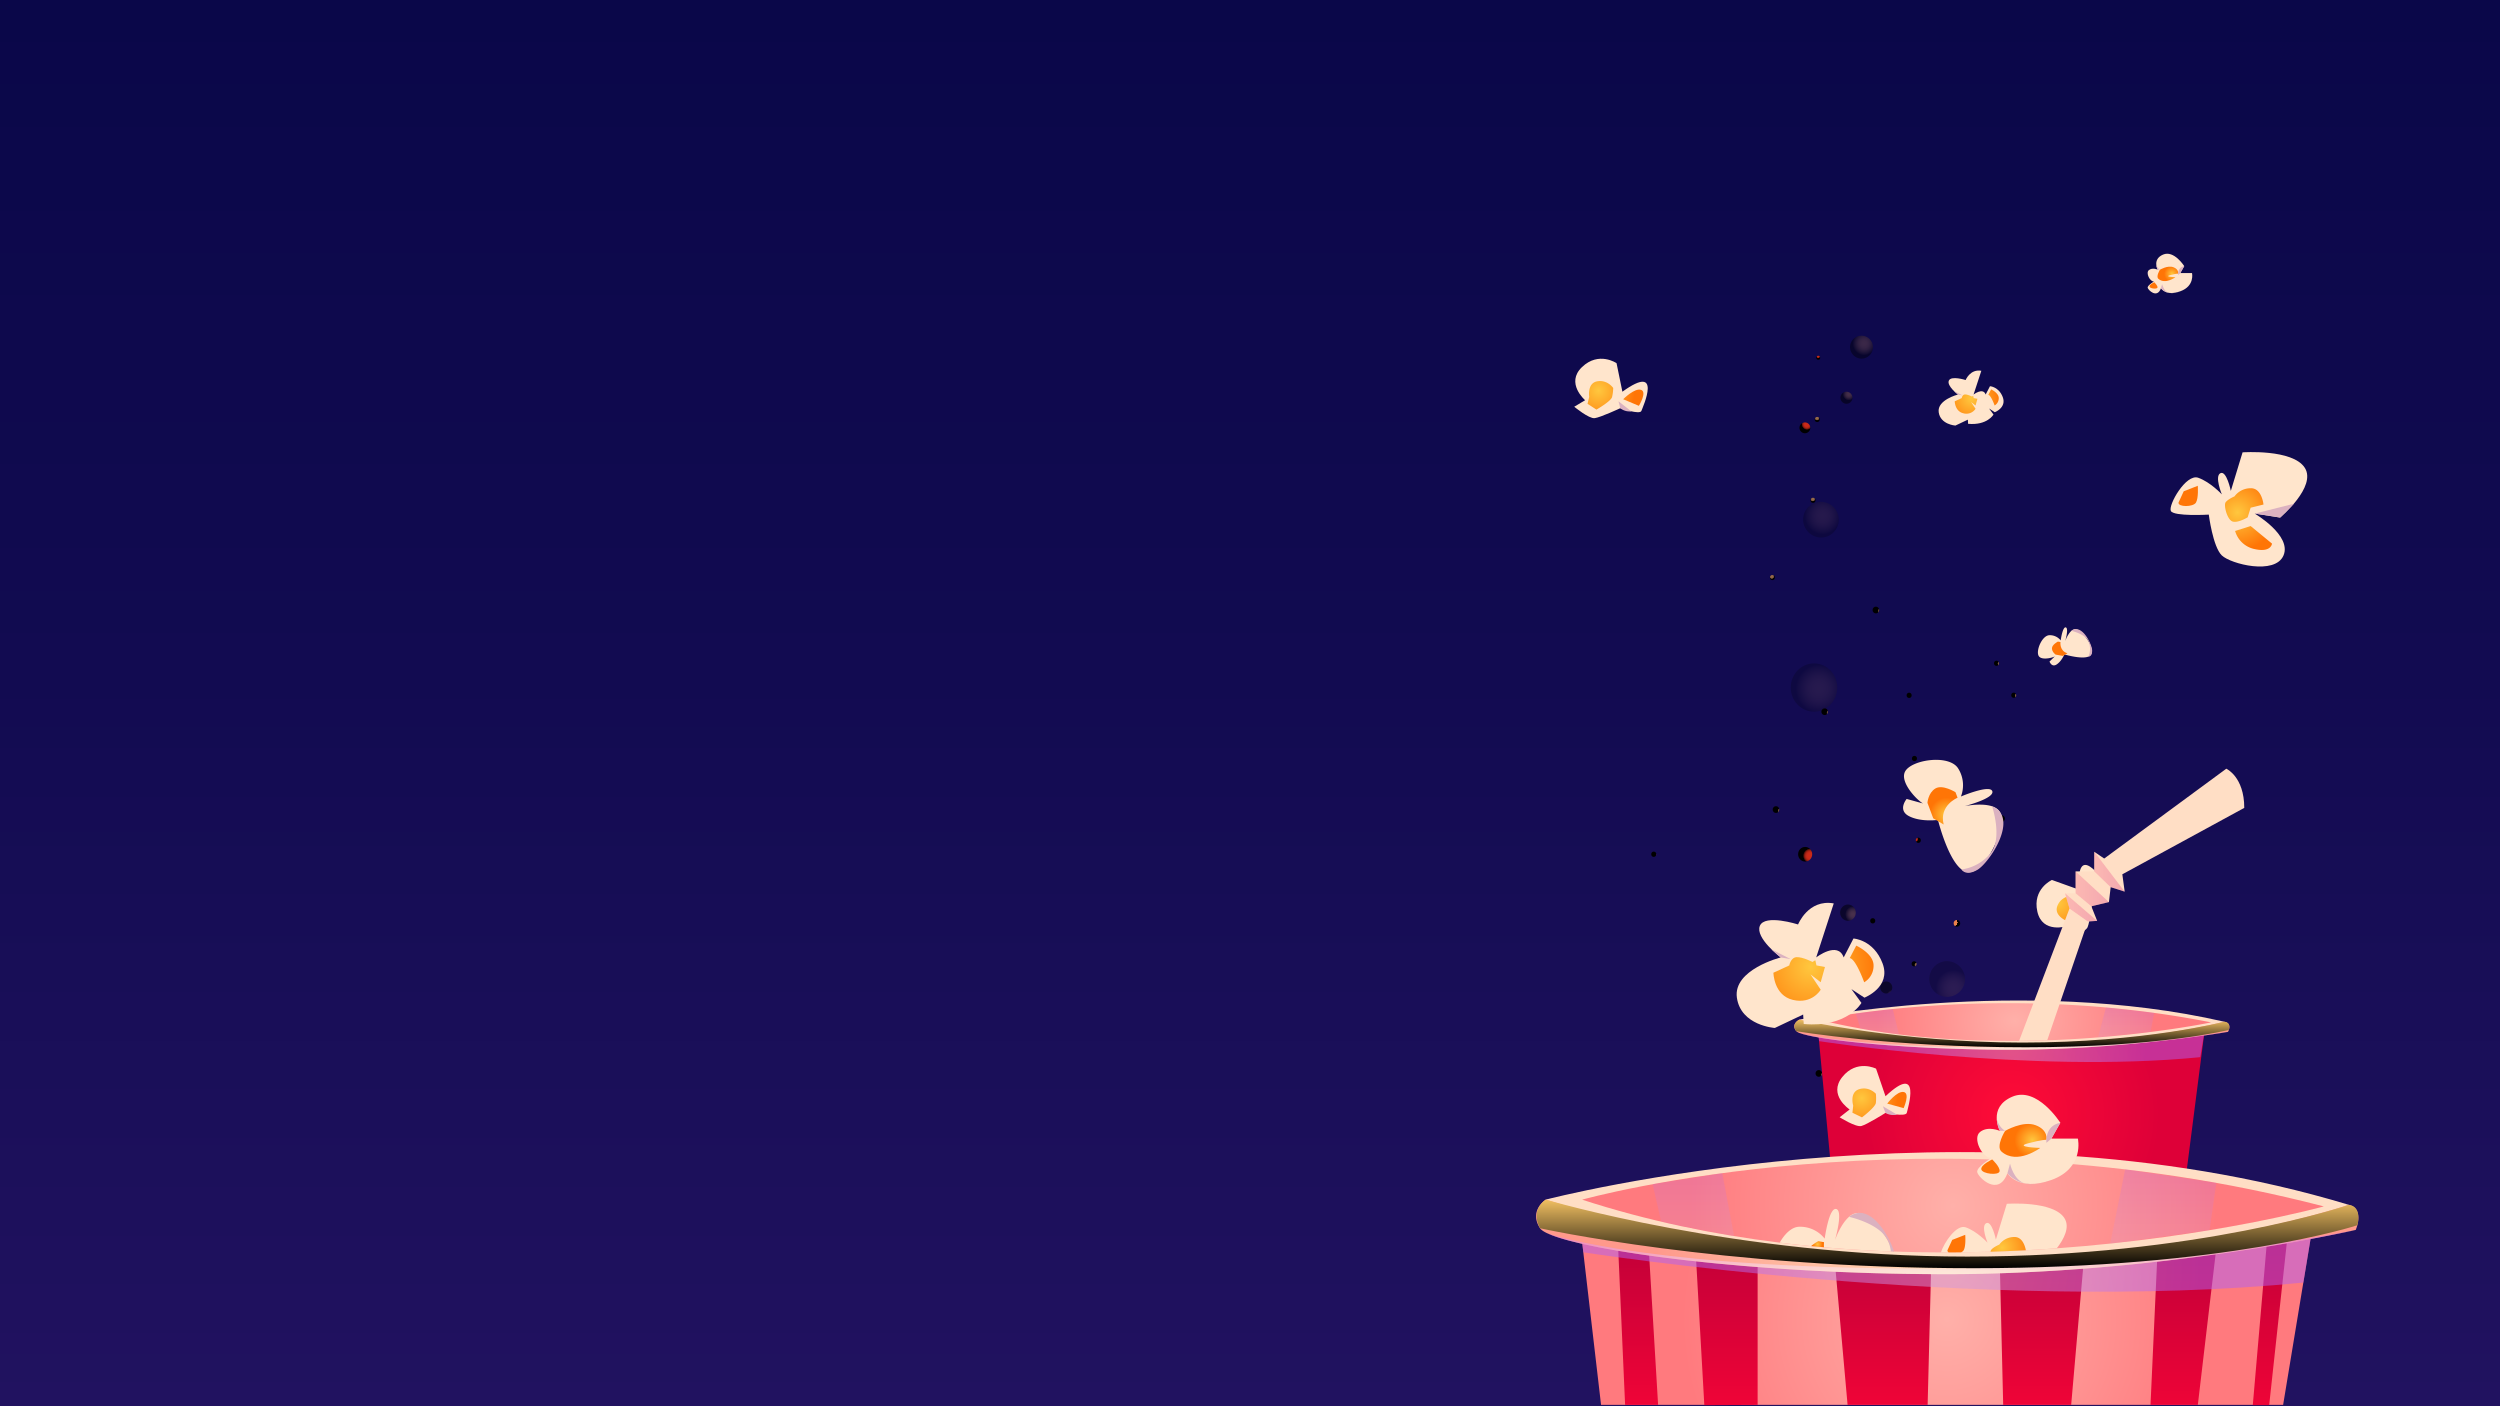 <svg xmlns="http://www.w3.org/2000/svg" xmlns:xlink="http://www.w3.org/1999/xlink" viewBox="0 0 1920 1080"><rect x="0" y="0" width="1920" height="1080" fill="#333333" stroke="none"/><defs><style>.cls-1{isolation:isolate;}.cls-2{fill:url(#Dégradé_sans_nom_7);}.cls-10,.cls-11,.cls-12,.cls-13,.cls-14,.cls-15,.cls-16,.cls-17,.cls-18,.cls-19,.cls-20,.cls-21,.cls-22,.cls-23,.cls-24,.cls-25,.cls-26,.cls-27,.cls-28,.cls-29,.cls-3,.cls-30,.cls-31,.cls-32,.cls-33,.cls-34,.cls-4,.cls-41,.cls-5,.cls-55,.cls-6,.cls-7,.cls-8,.cls-9{mix-blend-mode:screen;}.cls-3{fill:url(#_ÂÁ_Ï_ÌÌ_È_ËÂÌÚ_638);}.cls-4{fill:url(#_ÂÁ_Ï_ÌÌ_È_ËÂÌÚ_638-2);}.cls-5{fill:url(#_ÂÁ_Ï_ÌÌ_È_ËÂÌÚ_638-3);}.cls-6{fill:url(#_ÂÁ_Ï_ÌÌ_È_ËÂÌÚ_634);}.cls-7{fill:url(#_ÂÁ_Ï_ÌÌ_È_ËÂÌÚ_634-2);}.cls-8{fill:url(#_ÂÁ_Ï_ÌÌ_È_ËÂÌÚ_638-4);}.cls-9{fill:url(#_ÂÁ_Ï_ÌÌ_È_ËÂÌÚ_27);}.cls-10{fill:url(#_ÂÁ_Ï_ÌÌ_È_ËÂÌÚ_27-2);}.cls-11{fill:url(#_ÂÁ_Ï_ÌÌ_È_ËÂÌÚ_27-3);}.cls-12{fill:url(#_ÂÁ_Ï_ÌÌ_È_ËÂÌÚ_27-4);}.cls-13,.cls-20,.cls-31,.cls-42,.cls-43,.cls-72,.cls-73{opacity:0.2;}.cls-13{fill:url(#_ÂÁ_Ï_ÌÌ_È_ËÂÌÚ_18);}.cls-14,.cls-22,.cls-33,.cls-34,.cls-36,.cls-40,.cls-51,.cls-54{opacity:0.5;}.cls-14{fill:url(#_ÂÁ_Ï_ÌÌ_È_ËÂÌÚ_18-2);}.cls-15,.cls-20,.cls-21,.cls-22,.cls-26,.cls-31,.cls-32,.cls-33,.cls-57,.cls-58,.cls-59,.cls-60,.cls-61,.cls-62,.cls-63,.cls-64,.cls-65,.cls-66,.cls-67,.cls-68,.cls-69,.cls-70,.cls-71,.cls-77,.cls-78,.cls-79,.cls-80,.cls-81,.cls-82,.cls-83,.cls-84{fill-rule:evenodd;}.cls-15{fill:url(#_ÂÁ_Ï_ÌÌ_È_ËÂÌÚ_638-5);}.cls-16{fill:url(#_ÂÁ_Ï_ÌÌ_È_ËÂÌÚ_638-6);}.cls-17{fill:url(#_ÂÁ_Ï_ÌÌ_È_ËÂÌÚ_27-5);}.cls-18{fill:url(#_ÂÁ_Ï_ÌÌ_È_ËÂÌÚ_27-6);}.cls-19{fill:url(#_ÂÁ_Ï_ÌÌ_È_ËÂÌÚ_27-7);}.cls-20{fill:url(#_ÂÁ_Ï_ÌÌ_È_ËÂÌÚ_18-3);}.cls-21,.cls-32{opacity:0.41;}.cls-21{fill:url(#_ÂÁ_Ï_ÌÌ_È_ËÂÌÚ_18-4);}.cls-22{fill:url(#_ÂÁ_Ï_ÌÌ_È_ËÂÌÚ_18-5);}.cls-23{fill:url(#_ÂÁ_Ï_ÌÌ_È_ËÂÌÚ_638-7);}.cls-24{fill:url(#_ÂÁ_Ï_ÌÌ_È_ËÂÌÚ_27-8);}.cls-25{fill:url(#_ÂÁ_Ï_ÌÌ_È_ËÂÌÚ_634-3);}.cls-26{fill:url(#_ÂÁ_Ï_ÌÌ_È_ËÂÌÚ_634-4);}.cls-27{fill:url(#_ÂÁ_Ï_ÌÌ_È_ËÂÌÚ_638-8);}.cls-28{fill:url(#_ÂÁ_Ï_ÌÌ_È_ËÂÌÚ_27-9);}.cls-29{fill:url(#_ÂÁ_Ï_ÌÌ_È_ËÂÌÚ_27-10);}.cls-30{fill:url(#_ÂÁ_Ï_ÌÌ_È_ËÂÌÚ_27-11);}.cls-31{fill:url(#_ÂÁ_Ï_ÌÌ_È_ËÂÌÚ_18-6);}.cls-32{fill:url(#_ÂÁ_Ï_ÌÌ_È_ËÂÌÚ_18-7);}.cls-33{fill:url(#_ÂÁ_Ï_ÌÌ_È_ËÂÌÚ_18-8);}.cls-34{fill:url(#_ÂÁ_Ï_ÌÌ_È_ËÂÌÚ_18-9);}.cls-35{fill:url(#_ÂÁ_Ï_ÌÌ_È_ËÂÌÚ_648);}.cls-36,.cls-40,.cls-42,.cls-43,.cls-51,.cls-54,.cls-72,.cls-73,.cls-74,.cls-75,.cls-76{mix-blend-mode:multiply;}.cls-36{fill:url(#_ÂÁ_Ï_ÌÌ_È_ËÂÌÚ_574);}.cls-37{fill:url(#_ÂÁ_Ï_ÌÌ_È_ËÂÌÚ_589);}.cls-38{fill:#ffdec5;}.cls-39{fill:url(#_ÂÁ_Ï_ÌÌ_È_ËÂÌÚ_543);}.cls-40{fill:url(#_ÂÁ_Ï_ÌÌ_È_ËÂÌÚ_594);}.cls-41{fill:url(#_ÂÁ_Ï_ÌÌ_È_ËÂÌÚ_601);}.cls-42{fill:url(#_ÂÁ_Ï_ÌÌ_È_ËÂÌÚ_602);}.cls-43{fill:url(#_ÂÁ_Ï_ÌÌ_È_ËÂÌÚ_602-2);}.cls-44{fill:url(#_ÂÁ_Ï_ÌÌ_È_ËÂÌÚ_543-2);}.cls-45{fill:url(#_ÂÁ_Ï_ÌÌ_È_ËÂÌÚ_583);}.cls-46{fill:url(#_ÂÁ_Ï_ÌÌ_È_ËÂÌÚ_583-2);}.cls-47{fill:url(#_ÂÁ_Ï_ÌÌ_È_ËÂÌÚ_583-3);}.cls-48{fill:url(#_ÂÁ_Ï_ÌÌ_È_ËÂÌÚ_583-4);}.cls-49{fill:url(#_ÂÁ_Ï_ÌÌ_È_ËÂÌÚ_583-5);}.cls-50{fill:url(#_ÂÁ_Ï_ÌÌ_È_ËÂÌÚ_583-6);}.cls-51{fill:url(#_ÂÁ_Ï_ÌÌ_È_ËÂÌÚ_574-2);}.cls-52{fill:url(#_ÂÁ_Ï_ÌÌ_È_ËÂÌÚ_589-2);}.cls-53{fill:url(#_ÂÁ_Ï_ÌÌ_È_ËÂÌÚ_543-3);}.cls-54{fill:url(#_ÂÁ_Ï_ÌÌ_È_ËÂÌÚ_594-2);}.cls-55{fill:url(#_ÂÁ_Ï_ÌÌ_È_ËÂÌÚ_601-2);}.cls-56{fill:#ffe5cc;}.cls-57{fill:url(#_ÂÁ_Ï_ÌÌ_È_ËÂÌÚ_497);}.cls-58{fill:url(#_ÂÁ_Ï_ÌÌ_È_ËÂÌÚ_497-2);}.cls-59{fill:#dbb1c0;}.cls-60{fill:url(#_ÂÁ_Ï_ÌÌ_È_ËÂÌÚ_497-3);}.cls-61{fill:url(#_ÂÁ_Ï_ÌÌ_È_ËÂÌÚ_497-4);}.cls-62{fill:url(#_ÂÁ_Ï_ÌÌ_È_ËÂÌÚ_497-5);}.cls-63{fill:url(#_ÂÁ_Ï_ÌÌ_È_ËÂÌÚ_497-6);}.cls-64{fill:url(#_ÂÁ_Ï_ÌÌ_È_ËÂÌÚ_497-7);}.cls-65{fill:url(#_ÂÁ_Ï_ÌÌ_È_ËÂÌÚ_497-8);}.cls-66{fill:url(#_ÂÁ_Ï_ÌÌ_È_ËÂÌÚ_497-9);}.cls-67{fill:url(#_ÂÁ_Ï_ÌÌ_È_ËÂÌÚ_497-10);}.cls-68{fill:url(#_ÂÁ_Ï_ÌÌ_È_ËÂÌÚ_497-11);}.cls-69{fill:url(#_ÂÁ_Ï_ÌÌ_È_ËÂÌÚ_497-12);}.cls-70{fill:url(#_ÂÁ_Ï_ÌÌ_È_ËÂÌÚ_497-13);}.cls-71{fill:url(#_ÂÁ_Ï_ÌÌ_È_ËÂÌÚ_497-14);}.cls-72{fill:url(#_ÂÁ_Ï_ÌÌ_È_ËÂÌÚ_602-3);}.cls-73{fill:url(#_ÂÁ_Ï_ÌÌ_È_ËÂÌÚ_602-4);}.cls-74,.cls-75,.cls-76{opacity:0.3;}.cls-74{fill:url(#_ÂÁ_Ï_ÌÌ_È_ËÂÌÚ_656);}.cls-75{fill:url(#_ÂÁ_Ï_ÌÌ_È_ËÂÌÚ_656-2);}.cls-76{fill:url(#_ÂÁ_Ï_ÌÌ_È_ËÂÌÚ_656-3);}.cls-77{fill:url(#_ÂÁ_Ï_ÌÌ_È_ËÂÌÚ_497-15);}.cls-78{fill:url(#_ÂÁ_Ï_ÌÌ_È_ËÂÌÚ_497-16);}.cls-79{fill:url(#_ÂÁ_Ï_ÌÌ_È_ËÂÌÚ_497-17);}.cls-80{fill:url(#_ÂÁ_Ï_ÌÌ_È_ËÂÌÚ_497-18);}.cls-81{fill:url(#_ÂÁ_Ï_ÌÌ_È_ËÂÌÚ_497-19);}.cls-82{fill:url(#_ÂÁ_Ï_ÌÌ_È_ËÂÌÚ_497-20);}.cls-83{fill:url(#_ÂÁ_Ï_ÌÌ_È_ËÂÌÚ_497-21);}.cls-84{fill:url(#_ÂÁ_Ï_ÌÌ_È_ËÂÌÚ_497-22);}</style><linearGradient id="Dégradé_sans_nom_7" x1="960" x2="960" y2="1080" gradientUnits="userSpaceOnUse"><stop offset="0" stop-color="#0a0749"/><stop offset="0.48" stop-color="#120b51"/><stop offset="1" stop-color="#211260"/></linearGradient><radialGradient id="_ÂÁ_Ï_ÌÌ_È_ËÂÌÚ_638" cx="1518.94" cy="663.81" r="6.7" gradientTransform="translate(159.82 99.65) scale(0.81 0.84)" gradientUnits="userSpaceOnUse"><stop offset="0.02" stop-color="#cb2a18"/><stop offset="0.35" stop-color="#c92a18"/><stop offset="0.49" stop-color="#c22817"/><stop offset="0.59" stop-color="#b52515"/><stop offset="0.68" stop-color="#a32213"/><stop offset="0.76" stop-color="#8c1d11"/><stop offset="0.83" stop-color="#6f170d"/><stop offset="0.89" stop-color="#4d1009"/><stop offset="0.95" stop-color="#270805"/><stop offset="1"/></radialGradient><radialGradient id="_ÂÁ_Ï_ÌÌ_È_ËÂÌÚ_638-2" cx="1567.26" cy="869.68" r="6.7" xlink:href="#_ÂÁ_Ï_ÌÌ_È_ËÂÌÚ_638"/><radialGradient id="_ÂÁ_Ï_ÌÌ_È_ËÂÌÚ_638-3" cx="1583.21" cy="724.81" r="2.42" xlink:href="#_ÂÁ_Ï_ÌÌ_È_ËÂÌÚ_638"/><radialGradient id="_ÂÁ_Ï_ÌÌ_È_ËÂÌÚ_634" cx="1617.82" cy="518.22" r="2.42" gradientTransform="translate(159.82 99.65) scale(0.81 0.84)" gradientUnits="userSpaceOnUse"><stop offset="0.88" stop-color="#ec814a"/><stop offset="0.92" stop-color="#ea8049"/><stop offset="0.93" stop-color="#e37c47"/><stop offset="0.95" stop-color="#d67543"/><stop offset="0.96" stop-color="#c46b3e"/><stop offset="0.97" stop-color="#ad5f36"/><stop offset="0.98" stop-color="#904f2d"/><stop offset="0.98" stop-color="#6e3c22"/><stop offset="0.99" stop-color="#462616"/><stop offset="1" stop-color="#1b0f08"/><stop offset="1"/></radialGradient><radialGradient id="_ÂÁ_Ï_ÌÌ_È_ËÂÌÚ_634-2" cx="1622.89" cy="576.12" r="2.42" xlink:href="#_ÂÁ_Ï_ÌÌ_È_ËÂÌÚ_634"/><radialGradient id="_ÂÁ_Ï_ÌÌ_È_ËÂÌÚ_638-4" cx="1374.94" cy="663.81" r="2.42" xlink:href="#_ÂÁ_Ï_ÌÌ_È_ËÂÌÚ_638"/><radialGradient id="_ÂÁ_Ï_ÌÌ_È_ËÂÌÚ_27" cx="1537.48" cy="533.19" r="3.09" gradientTransform="translate(159.82 99.65) scale(0.81 0.84)" gradientUnits="userSpaceOnUse"><stop offset="0.02" stop-color="#966a4a"/><stop offset="0.37" stop-color="#946949"/><stop offset="0.52" stop-color="#8d6345"/><stop offset="0.64" stop-color="#805b3f"/><stop offset="0.73" stop-color="#6e4e36"/><stop offset="0.82" stop-color="#573d2b"/><stop offset="0.89" stop-color="#3a291d"/><stop offset="0.96" stop-color="#19120c"/><stop offset="1"/></radialGradient><radialGradient id="_ÂÁ_Ï_ÌÌ_È_ËÂÌÚ_27-2" cx="1491.17" cy="622.88" r="3.09" xlink:href="#_ÂÁ_Ï_ÌÌ_È_ËÂÌÚ_27"/><radialGradient id="_ÂÁ_Ï_ÌÌ_È_ËÂÌÚ_27-3" cx="1531.93" cy="864.64" r="3.09" xlink:href="#_ÂÁ_Ï_ÌÌ_È_ËÂÌÚ_27"/><radialGradient id="_ÂÁ_Ï_ÌÌ_È_ËÂÌÚ_27-4" cx="1586.19" cy="440.04" r="3.09" xlink:href="#_ÂÁ_Ï_ÌÌ_È_ËÂÌÚ_27"/><radialGradient id="_ÂÁ_Ï_ÌÌ_È_ËÂÌÚ_18" cx="1527.35" cy="511.07" r="22.12" gradientTransform="translate(159.82 99.65) scale(0.81 0.84)" gradientUnits="userSpaceOnUse"><stop offset="0.02" stop-color="#7c5542"/><stop offset="0.2" stop-color="#785240"/><stop offset="0.38" stop-color="#6c4a3a"/><stop offset="0.55" stop-color="#583c2f"/><stop offset="0.72" stop-color="#3c2920"/><stop offset="0.9" stop-color="#19110d"/><stop offset="1"/></radialGradient><radialGradient id="_ÂÁ_Ï_ÌÌ_È_ËÂÌÚ_18-2" cx="1559.64" cy="717.34" r="7.47" xlink:href="#_ÂÁ_Ï_ÌÌ_È_ËÂÌÚ_18"/><radialGradient id="_ÂÁ_Ï_ÌÌ_È_ËÂÌÚ_638-5" cx="397.23" cy="647.25" r="5.15" gradientTransform="matrix(-0.81, -0.02, 0.02, -0.84, 1696.55, 877.44)" xlink:href="#_ÂÁ_Ï_ÌÌ_È_ËÂÌÚ_638"/><radialGradient id="_ÂÁ_Ï_ÌÌ_È_ËÂÌÚ_638-6" cx="385.65" cy="711.49" r="1.86" gradientTransform="matrix(0, -0.81, 0.84, 0, 800.09, 587.12)" xlink:href="#_ÂÁ_Ï_ÌÌ_È_ËÂÌÚ_638"/><radialGradient id="_ÂÁ_Ï_ÌÌ_È_ËÂÌÚ_27-5" cx="388.03" cy="580.82" r="2.37" gradientTransform="matrix(0, -0.81, 0.84, 0, 905.64, 698.36)" xlink:href="#_ÂÁ_Ï_ÌÌ_È_ËÂÌÚ_27"/><radialGradient id="_ÂÁ_Ï_ÌÌ_È_ËÂÌÚ_27-6" cx="385.66" cy="654.97" r="2.37" gradientTransform="matrix(0, -0.81, 0.84, 0, 846.55, 634.39)" xlink:href="#_ÂÁ_Ï_ÌÌ_È_ËÂÌÚ_27"/><radialGradient id="_ÂÁ_Ï_ÌÌ_È_ËÂÌÚ_27-7" cx="425.42" cy="509.33" r="2.37" gradientTransform="matrix(0, -0.81, 0.84, 0, 934.21, 787.72)" xlink:href="#_ÂÁ_Ï_ÌÌ_È_ËÂÌÚ_27"/><radialGradient id="_ÂÁ_Ï_ÌÌ_È_ËÂÌÚ_18-3" cx="380.26" cy="563.84" r="16.98" gradientTransform="matrix(-0.81, -0.02, 0.02, -0.84, 1696.55, 877.44)" xlink:href="#_ÂÁ_Ï_ÌÌ_È_ËÂÌÚ_18"/><radialGradient id="_ÂÁ_Ï_ÌÌ_È_ËÂÌÚ_18-4" cx="344.83" cy="722.4" r="10.91" gradientTransform="matrix(-0.81, -0.02, 0.02, -0.84, 1696.55, 877.44)" xlink:href="#_ÂÁ_Ï_ÌÌ_È_ËÂÌÚ_18"/><radialGradient id="_ÂÁ_Ï_ÌÌ_È_ËÂÌÚ_18-5" cx="358.22" cy="675.62" r="5.73" gradientTransform="matrix(-0.81, -0.02, 0.02, -0.84, 1696.55, 877.44)" xlink:href="#_ÂÁ_Ï_ÌÌ_È_ËÂÌÚ_18"/><radialGradient id="_ÂÁ_Ï_ÌÌ_È_ËÂÌÚ_638-7" cx="818.09" cy="508.86" r="2.42" gradientTransform="matrix(-0.81, 0, 0, -0.84, 2133.87, 1071.92)" xlink:href="#_ÂÁ_Ï_ÌÌ_È_ËÂÌÚ_638"/><radialGradient id="_ÂÁ_Ï_ÌÌ_È_ËÂÌÚ_27-8" cx="737.76" cy="523.83" r="3.09" gradientTransform="matrix(-0.81, 0, 0, -0.84, 2132.93, 1067.83)" xlink:href="#_ÂÁ_Ï_ÌÌ_È_ËÂÌÚ_27"/><radialGradient id="_ÂÁ_Ï_ÌÌ_È_ËÂÌÚ_634-3" cx="786.46" cy="430.68" r="3.09" gradientTransform="matrix(-0.81, 0, 0, -0.84, 2137.98, 1070.18)" xlink:href="#_ÂÁ_Ï_ÌÌ_È_ËÂÌÚ_634"/><radialGradient id="_ÂÁ_Ï_ÌÌ_È_ËÂÌÚ_634-4" cx="964.78" cy="504.75" r="5.15" gradientTransform="matrix(0.81, -0.03, 0.04, 0.84, 575.97, 350.44)" xlink:href="#_ÂÁ_Ï_ÌÌ_È_ËÂÌÚ_634"/><radialGradient id="_ÂÁ_Ï_ÌÌ_È_ËÂÌÚ_638-8" cx="1084.46" cy="567.27" r="1.86" gradientTransform="matrix(0.81, 0, 0, 0.84, 595.72, 312.09)" xlink:href="#_ÂÁ_Ï_ÌÌ_È_ËÂÌÚ_638"/><radialGradient id="_ÂÁ_Ï_ÌÌ_È_ËÂÌÚ_27-9" cx="1175.46" cy="238.92" r="2.37" gradientTransform="matrix(0.81, 0, 0, 0.84, 583.74, 309.23)" xlink:href="#_ÂÁ_Ï_ÌÌ_È_ËÂÌÚ_27"/><radialGradient id="_ÂÁ_Ï_ÌÌ_È_ËÂÌÚ_27-10" cx="1084.46" cy="510.76" r="2.37" gradientTransform="matrix(0.81, 0, 0, 0.84, 593.65, 312.18)" xlink:href="#_ÂÁ_Ï_ÌÌ_È_ËÂÌÚ_27"/><radialGradient id="_ÂÁ_Ï_ÌÌ_È_ËÂÌÚ_27-11" cx="1190.49" cy="268.84" r="2.37" gradientTransform="matrix(0.81, 0, 0, 0.84, 584.81, 308.68)" xlink:href="#_ÂÁ_Ï_ÌÌ_È_ËÂÌÚ_27"/><radialGradient id="_ÂÁ_Ï_ÌÌ_È_ËÂÌÚ_18-6" cx="1115.26" cy="526.46" r="16.98" gradientTransform="matrix(0.81, -0.03, 0.04, 0.84, 575.97, 350.44)" xlink:href="#_ÂÁ_Ï_ÌÌ_È_ËÂÌÚ_18"/><radialGradient id="_ÂÁ_Ï_ÌÌ_È_ËÂÌÚ_18-7" cx="1043.64" cy="578.18" r="10.91" gradientTransform="matrix(0.81, -0.03, 0.04, 0.84, 575.97, 350.44)" xlink:href="#_ÂÁ_Ï_ÌÌ_È_ËÂÌÚ_18"/><radialGradient id="_ÂÁ_Ï_ÌÌ_È_ËÂÌÚ_18-8" cx="1057.02" cy="531.41" r="5.73" gradientTransform="matrix(0.81, -0.03, 0.04, 0.84, 575.97, 350.44)" xlink:href="#_ÂÁ_Ï_ÌÌ_È_ËÂÌÚ_18"/><radialGradient id="_ÂÁ_Ï_ÌÌ_È_ËÂÌÚ_18-9" cx="1502.68" cy="954.48" r="7.47" xlink:href="#_ÂÁ_Ï_ÌÌ_È_ËÂÌÚ_18"/><radialGradient id="_ÂÁ_Ï_ÌÌ_È_ËÂÌÚ_648" cx="1544.86" cy="855.27" r="113.98" gradientUnits="userSpaceOnUse"><stop offset="0" stop-color="#ff0c37"/><stop offset="1" stop-color="#de0038"/></radialGradient><radialGradient id="_ÂÁ_Ï_ÌÌ_È_ËÂÌÚ_574" cx="1544.81" cy="804.32" r="105.04" gradientUnits="userSpaceOnUse"><stop offset="0" stop-color="#d49fdb"/><stop offset="0.99" stop-color="#b060f4"/></radialGradient><radialGradient id="_ÂÁ_Ï_ÌÌ_È_ËÂÌÚ_589" cx="1545.04" cy="852.61" r="118.68" gradientTransform="translate(0 145.88) scale(1 0.76)" gradientUnits="userSpaceOnUse"><stop offset="0" stop-color="#ffdeb8"/><stop offset="1" stop-color="#ff998b"/></radialGradient><radialGradient id="_ÂÁ_Ï_ÌÌ_È_ËÂÌÚ_543" cx="1547.38" cy="839.86" r="107.45" gradientTransform="translate(0 145.88) scale(1 0.76)" gradientUnits="userSpaceOnUse"><stop offset="0" stop-color="#ffb0a9"/><stop offset="1" stop-color="#ff7a7e"/></radialGradient><linearGradient id="_ÂÁ_Ï_ÌÌ_È_ËÂÌÚ_594" x1="1546.82" y1="806.17" x2="1546.82" y2="792.51" gradientUnits="userSpaceOnUse"><stop offset="0" stop-color="#fff"/><stop offset="0.99" stop-color="#d360f4"/></linearGradient><linearGradient id="_ÂÁ_Ï_ÌÌ_È_ËÂÌÚ_601" x1="1545.15" y1="804.3" x2="1545.15" y2="783.09" gradientUnits="userSpaceOnUse"><stop offset="0"/><stop offset="0.99" stop-color="#efbe61"/></linearGradient><linearGradient id="_ÂÁ_Ï_ÌÌ_È_ËÂÌÚ_602" x1="1632.86" y1="796.69" x2="1632.86" y2="773.74" xlink:href="#_ÂÁ_Ï_ÌÌ_È_ËÂÌÚ_574"/><linearGradient id="_ÂÁ_Ï_ÌÌ_È_ËÂÌÚ_602-2" x1="1441.84" y1="794.37" x2="1441.84" y2="774.9" xlink:href="#_ÂÁ_Ï_ÌÌ_È_ËÂÌÚ_574"/><radialGradient id="_ÂÁ_Ï_ÌÌ_È_ËÂÌÚ_543-2" cx="1495.13" cy="1013.13" r="203.43" gradientTransform="matrix(1, 0, 0, 1, 0, 0)" xlink:href="#_ÂÁ_Ï_ÌÌ_È_ËÂÌÚ_543"/><linearGradient id="_ÂÁ_Ï_ÌÌ_È_ËÂÌÚ_583" x1="1429.27" y1="1078.95" x2="1429.27" y2="958.65" gradientTransform="translate(401.81) scale(0.6 1)" gradientUnits="userSpaceOnUse"><stop offset="0" stop-color="#ef0437"/><stop offset="1" stop-color="#c40038"/></linearGradient><linearGradient id="_ÂÁ_Ï_ÌÌ_È_ËÂÌÚ_583-2" x1="1326.08" y1="1079.16" x2="1326.08" y2="961.76" gradientTransform="matrix(1, 0, 0, 1, 0, 0)" xlink:href="#_ÂÁ_Ï_ÌÌ_È_ËÂÌÚ_583"/><linearGradient id="_ÂÁ_Ï_ÌÌ_È_ËÂÌÚ_583-3" x1="1331.99" y1="1078.96" x2="1331.99" y2="966.8" gradientTransform="translate(-524.19) scale(1.48 1)" xlink:href="#_ÂÁ_Ï_ÌÌ_È_ËÂÌÚ_583"/><linearGradient id="_ÂÁ_Ï_ÌÌ_È_ËÂÌÚ_583-4" x1="1437.16" y1="1078.95" x2="1437.16" y2="965" gradientTransform="translate(-496.29) scale(1.44 1)" xlink:href="#_ÂÁ_Ï_ÌÌ_È_ËÂÌÚ_583"/><linearGradient id="_ÂÁ_Ï_ÌÌ_È_ËÂÌÚ_583-5" x1="1676.86" y1="1059.43" x2="1676.86" y2="945.49" gradientTransform="translate(0 -39.6) scale(1 1.06)" xlink:href="#_ÂÁ_Ï_ÌÌ_È_ËÂÌÚ_583"/><linearGradient id="_ÂÁ_Ï_ÌÌ_È_ËÂÌÚ_583-6" x1="2797.82" y1="1059.63" x2="2797.82" y2="937.25" gradientTransform="translate(773.72 -39.6) scale(0.35 1.06)" xlink:href="#_ÂÁ_Ï_ÌÌ_È_ËÂÌÚ_583"/><radialGradient id="_ÂÁ_Ï_ÌÌ_È_ËÂÌÚ_574-2" cx="1495.04" cy="970.67" r="198.44" xlink:href="#_ÂÁ_Ï_ÌÌ_È_ËÂÌÚ_574"/><radialGradient id="_ÂÁ_Ï_ÌÌ_È_ËÂÌÚ_589-2" cx="1495.47" cy="949.96" r="224.2" gradientTransform="matrix(1, 0, 0, 1, 0, 0)" xlink:href="#_ÂÁ_Ï_ÌÌ_È_ËÂÌÚ_589"/><radialGradient id="_ÂÁ_Ï_ÌÌ_È_ËÂÌÚ_543-3" cx="1499.88" cy="925.87" r="202.99" gradientTransform="matrix(1, 0, 0, 1, 0, 0)" xlink:href="#_ÂÁ_Ï_ÌÌ_È_ËÂÌÚ_543"/><linearGradient id="_ÂÁ_Ï_ÌÌ_È_ËÂÌÚ_594-2" x1="1498.83" y1="978.61" x2="1498.83" y2="944.7" xlink:href="#_ÂÁ_Ï_ÌÌ_È_ËÂÌÚ_594"/><linearGradient id="_ÂÁ_Ï_ÌÌ_È_ËÂÌÚ_601-2" x1="1495.68" y1="973.95" x2="1495.68" y2="921.3" xlink:href="#_ÂÁ_Ï_ÌÌ_È_ËÂÌÚ_601"/><radialGradient id="_ÂÁ_Ï_ÌÌ_È_ËÂÌÚ_497" cx="1560.83" cy="875.79" r="13.69" gradientUnits="userSpaceOnUse"><stop offset="0" stop-color="#ffc73e"/><stop offset="1" stop-color="#ff7506"/></radialGradient><radialGradient id="_ÂÁ_Ï_ÌÌ_È_ËÂÌÚ_497-2" cx="1560.83" cy="875.79" r="13.69" xlink:href="#_ÂÁ_Ï_ÌÌ_È_ËÂÌÚ_497"/><radialGradient id="_ÂÁ_Ï_ÌÌ_È_ËÂÌÚ_497-3" cx="1537.6" cy="958.15" r="25.58" xlink:href="#_ÂÁ_Ï_ÌÌ_È_ËÂÌÚ_497"/><radialGradient id="_ÂÁ_Ï_ÌÌ_È_ËÂÌÚ_497-4" cx="1537.59" cy="966.1" r="27.03" xlink:href="#_ÂÁ_Ï_ÌÌ_È_ËÂÌÚ_497"/><radialGradient id="_ÂÁ_Ï_ÌÌ_È_ËÂÌÚ_497-5" cx="1395.9" cy="955.56" r="3.9" xlink:href="#_ÂÁ_Ï_ÌÌ_È_ËÂÌÚ_497"/><radialGradient id="_ÂÁ_Ï_ÌÌ_È_ËÂÌÚ_497-6" cx="1105.84" cy="1399.46" r="12.88" gradientTransform="matrix(0.94, -0.35, 0.35, 0.94, -34.39, -302.97)" xlink:href="#_ÂÁ_Ï_ÌÌ_È_ËÂÌÚ_497"/><radialGradient id="_ÂÁ_Ï_ÌÌ_È_ËÂÌÚ_497-7" cx="1390.48" cy="742.49" r="52.06" xlink:href="#_ÂÁ_Ï_ÌÌ_È_ËÂÌÚ_497"/><radialGradient id="_ÂÁ_Ï_ÌÌ_È_ËÂÌÚ_497-8" cx="1390.48" cy="742.49" r="52.06" xlink:href="#_ÂÁ_Ï_ÌÌ_È_ËÂÌÚ_497"/><radialGradient id="_ÂÁ_Ï_ÌÌ_È_ËÂÌÚ_497-9" cx="1429.78" cy="843.36" r="28" xlink:href="#_ÂÁ_Ï_ÌÌ_È_ËÂÌÚ_497"/><radialGradient id="_ÂÁ_Ï_ÌÌ_È_ËÂÌÚ_497-10" cx="1429.78" cy="843.36" r="28" xlink:href="#_ÂÁ_Ï_ÌÌ_È_ËÂÌÚ_497"/><radialGradient id="_ÂÁ_Ï_ÌÌ_È_ËÂÌÚ_497-11" cx="994.79" cy="1309.54" r="28" gradientTransform="matrix(0.62, -0.78, 0.78, 0.62, -57.33, 657.65)" xlink:href="#_ÂÁ_Ï_ÌÌ_È_ËÂÌÚ_497"/><radialGradient id="_ÂÁ_Ï_ÌÌ_È_ËÂÌÚ_497-12" cx="994.79" cy="1309.54" r="28" gradientTransform="matrix(0.62, -0.78, 0.78, 0.62, -57.33, 657.65)" xlink:href="#_ÂÁ_Ï_ÌÌ_È_ËÂÌÚ_497"/><radialGradient id="_ÂÁ_Ï_ÌÌ_È_ËÂÌÚ_497-13" cx="1088.62" cy="515.1" r="28" gradientTransform="translate(213.8 -349.95) rotate(7.34)" xlink:href="#_ÂÁ_Ï_ÌÌ_È_ËÂÌÚ_497"/><radialGradient id="_ÂÁ_Ï_ÌÌ_È_ËÂÌÚ_497-14" cx="1088.62" cy="515.1" r="28" gradientTransform="translate(213.8 -349.95) rotate(7.34)" xlink:href="#_ÂÁ_Ï_ÌÌ_È_ËÂÌÚ_497"/><linearGradient id="_ÂÁ_Ï_ÌÌ_È_ËÂÌÚ_602-3" x1="1661.38" y1="955.08" x2="1661.38" y2="898.09" xlink:href="#_ÂÁ_Ï_ÌÌ_È_ËÂÌÚ_574"/><linearGradient id="_ÂÁ_Ï_ÌÌ_È_ËÂÌÚ_602-4" x1="1300.51" y1="949.31" x2="1300.51" y2="900.97" xlink:href="#_ÂÁ_Ï_ÌÌ_È_ËÂÌÚ_574"/><linearGradient id="_ÂÁ_Ï_ÌÌ_È_ËÂÌÚ_656" x1="1608.38" y1="669.47" x2="1631.75" y2="669.47" gradientUnits="userSpaceOnUse"><stop offset="0" stop-color="#f66086"/><stop offset="0.99" stop-color="#db2c7e"/></linearGradient><linearGradient id="_ÂÁ_Ï_ÌÌ_È_ËÂÌÚ_656-2" x1="1594.06" y1="682.63" x2="1619.61" y2="682.63" xlink:href="#_ÂÁ_Ï_ÌÌ_È_ËÂÌÚ_656"/><linearGradient id="_ÂÁ_Ï_ÌÌ_È_ËÂÌÚ_656-3" x1="1585.94" y1="696.85" x2="1610.62" y2="696.85" xlink:href="#_ÂÁ_Ï_ÌÌ_È_ËÂÌÚ_656"/><radialGradient id="_ÂÁ_Ï_ÌÌ_È_ËÂÌÚ_497-15" cx="1668.04" cy="210.33" r="6.02" xlink:href="#_ÂÁ_Ï_ÌÌ_È_ËÂÌÚ_497"/><radialGradient id="_ÂÁ_Ï_ÌÌ_È_ËÂÌÚ_497-16" cx="1668.04" cy="210.33" r="6.02" xlink:href="#_ÂÁ_Ï_ÌÌ_È_ËÂÌÚ_497"/><radialGradient id="_ÂÁ_Ï_ÌÌ_È_ËÂÌÚ_497-17" cx="1718.44" cy="393.53" r="29.27" xlink:href="#_ÂÁ_Ï_ÌÌ_È_ËÂÌÚ_497"/><radialGradient id="_ÂÁ_Ï_ÌÌ_È_ËÂÌÚ_497-18" cx="1718.44" cy="393.53" r="29.27" xlink:href="#_ÂÁ_Ï_ÌÌ_È_ËÂÌÚ_497"/><radialGradient id="_ÂÁ_Ï_ÌÌ_È_ËÂÌÚ_497-19" cx="1718.44" cy="393.53" r="29.27" xlink:href="#_ÂÁ_Ï_ÌÌ_È_ËÂÌÚ_497"/><radialGradient id="_ÂÁ_Ï_ÌÌ_È_ËÂÌÚ_497-20" cx="885.6" cy="1660.76" r="5.67" gradientTransform="matrix(0.17, -0.98, 0.98, 0.17, -207.59, 1080.75)" xlink:href="#_ÂÁ_Ï_ÌÌ_È_ËÂÌÚ_497"/><radialGradient id="_ÂÁ_Ï_ÌÌ_È_ËÂÌÚ_497-21" cx="1513.78" cy="306.19" r="22.91" xlink:href="#_ÂÁ_Ï_ÌÌ_È_ËÂÌÚ_497"/><radialGradient id="_ÂÁ_Ï_ÌÌ_È_ËÂÌÚ_497-22" cx="1513.78" cy="306.19" r="22.91" xlink:href="#_ÂÁ_Ï_ÌÌ_È_ËÂÌÚ_497"/></defs><title>popcorn</title><g class="cls-1"><g id="Calque_2" data-name="Calque 2"><rect class="cls-2" width="1920" height="1080"/></g><g id="Calque_4" data-name="Calque 4"><g id="Calque_1" data-name="Calque 1"><ellipse class="cls-3" cx="1386.36" cy="656.06" rx="5.41" ry="5.62"/><ellipse class="cls-4" cx="1425.38" cy="828.62" rx="5.41" ry="5.62"/><ellipse class="cls-5" cx="1438.26" cy="707.19" rx="1.95" ry="2.03"/><ellipse class="cls-6" cx="1466.21" cy="534.02" rx="1.95" ry="2.03"/><ellipse class="cls-7" cx="1470.3" cy="582.55" rx="1.95" ry="2.03"/><ellipse class="cls-8" cx="1270.08" cy="656.06" rx="1.95" ry="2.03"/><ellipse class="cls-9" cx="1401.34" cy="546.57" rx="2.5" ry="2.59"/><ellipse class="cls-10" cx="1363.94" cy="621.75" rx="2.5" ry="2.59"/><ellipse class="cls-11" cx="1396.86" cy="824.4" rx="2.5" ry="2.59"/><ellipse class="cls-12" cx="1440.67" cy="468.5" rx="2.5" ry="2.59"/><ellipse class="cls-13" cx="1393.16" cy="528.03" rx="17.86" ry="18.54"/><ellipse class="cls-14" cx="1419.23" cy="700.93" rx="6.03" ry="6.26"/><path class="cls-15" d="M1382,328.34a4.16,4.16,0,1,1,4.07,4.4A4.23,4.23,0,0,1,1382,328.34Z"/><ellipse class="cls-16" cx="1396.49" cy="274.78" rx="1.56" ry="1.5" transform="translate(1093.19 1665.35) rotate(-88.83)"/><ellipse class="cls-17" cx="1392.49" cy="384.26" rx="1.99" ry="1.92" transform="translate(979.79 1768.58) rotate(-88.83)"/><ellipse class="cls-18" cx="1395.59" cy="322.15" rx="1.99" ry="1.92" transform="translate(1045.02 1710.87) rotate(-88.83)"/><ellipse class="cls-19" cx="1361.17" cy="443.55" rx="1.99" ry="1.92" transform="translate(889.92 1795.38) rotate(-88.83)"/><path class="cls-20" d="M1384.79,398.33a13.72,13.72,0,1,1,13.44,14.51A14,14,0,0,1,1384.79,398.33Z"/><path class="cls-21" d="M1420.81,266.13a8.82,8.82,0,1,1,8.63,9.32A9,9,0,0,1,1420.81,266.13Z"/><path class="cls-22" d="M1413.44,305.2a4.63,4.63,0,1,1,4.54,4.9A4.71,4.71,0,0,1,1413.44,305.2Z"/><ellipse class="cls-23" cx="1473.22" cy="645.45" rx="1.95" ry="2.03" transform="translate(-38.05 94.97) rotate(-3.65)"/><ellipse class="cls-24" cx="1537.17" cy="628.8" rx="2.5" ry="2.59" transform="translate(-36.87 99.02) rotate(-3.65)"/><ellipse class="cls-25" cx="1502.88" cy="709.22" rx="2.5" ry="2.59" transform="translate(-42.06 97.01) rotate(-3.65)"/><path class="cls-26" d="M1377.39,739.28a4.16,4.16,0,1,1-4.34-4.13A4.23,4.23,0,0,1,1377.39,739.28Z"/><ellipse class="cls-27" cx="1472.13" cy="787.63" rx="1.5" ry="1.56" transform="translate(-32.69 64.41) rotate(-2.48)"/><ellipse class="cls-28" cx="1533.27" cy="509.49" rx="1.92" ry="1.99" transform="translate(-20.58 66.73) rotate(-2.48)"/><ellipse class="cls-29" cx="1470.01" cy="740.31" rx="1.92" ry="1.99" transform="translate(-30.62 64.21) rotate(-2.48)"/><ellipse class="cls-30" cx="1546.51" cy="534.02" rx="1.92" ry="1.99" transform="translate(-21.63 67.33) rotate(-2.48)"/><path class="cls-31" d="M1509.15,751.79a13.72,13.72,0,1,1-14.33-13.62A14,14,0,0,1,1509.15,751.79Z"/><path class="cls-32" d="M1448.41,797.81a8.82,8.82,0,1,1-9.21-8.76A9,9,0,0,1,1448.41,797.81Z"/><path class="cls-33" d="M1453.28,758.36a4.63,4.63,0,1,1-4.84-4.6A4.71,4.71,0,0,1,1453.28,758.36Z"/><ellipse class="cls-34" cx="1373.23" cy="899.7" rx="6.03" ry="6.26"/><polygon class="cls-35" points="1396.62 795.58 1408.31 918.58 1676.85 918.58 1693.11 791.95 1396.62 795.58"/><path class="cls-36" d="M1397.09,799.6s161.07,25.31,292.72,12.31l3.12-18.9-296.24,3.19Z"/><path class="cls-37" d="M1711.09,792.49H1711c-3.57.62-80.7,13.66-166.67,13.66-79.54,0-146.07-7.16-161.61-12.58l-.09,0h0a7.76,7.76,0,0,1-3.07-1.62c-4.67-5.47,2.35-8.85,2.35-8.85,216.68,13.85,326.46,1.6,326.46,1.6C1714.92,786.16,1711.09,792.49,1711.09,792.49Z"/><path class="cls-38" d="M1381.84,783.09s171.35-34.11,326.45,1.6C1708.3,784.69,1553.19,824.67,1381.84,783.09Z"/><path class="cls-39" d="M1698.14,785.19s-44.91,9.48-108.56,13q-6.17.34-12.57.6c-4.7.18-9.48.35-14.34.45q-5.94.13-12,.18-2.48,0-5,0h-3.17c-6.25,0-12.61-.1-19-.27l-.44,0-.85,0c-8.93-.25-18-.66-27.19-1.28l-5.25-.37c-4.23-.31-8.48-.67-12.74-1.07a548.33,548.33,0,0,1-80.33-13.3S1536.66,753.27,1698.14,785.19Z"/><path class="cls-40" d="M1711,792.51c-3.57.62-80.7,13.66-166.67,13.66-79.54,0-146.07-7.16-161.61-12.58,2.53.65,45.68,11.32,162.39,10.8A1268.53,1268.53,0,0,0,1711,792.51Z"/><path class="cls-41" d="M1381.84,783.09s-6.48,3-2.35,8.85c0,0,73.2,12.36,176.23,12.36s156-13.31,156-13.31,2.19-5.8-3.48-6.3c0,0-61.56,16-155.11,16S1381.84,783.09,1381.84,783.09Z"/><path class="cls-42" d="M1611.3,796.69l6.09-23,37,4.17-2.76,14.64S1615.82,796.34,1611.3,796.69Z"/><path class="cls-43" d="M1428.73,789.9l-3.45-11.58,28.31-3.42,4.81,19.47S1437.91,791.62,1428.73,789.9Z"/><polygon class="cls-44" points="1215.08 954.16 1229.61 1078.95 1753.44 1078.95 1775.19 947.31 1215.08 954.16"/><polygon class="cls-45" points="1242.76 958.65 1248.08 1078.95 1273.42 1078.95 1266.54 963.98 1242.76 958.65"/><polygon class="cls-46" points="1302.29 961.76 1308.92 1079.16 1349.86 1078.95 1349.86 963.54 1302.29 961.76"/><polygon class="cls-47" points="1408.94 966.8 1418.94 1078.95 1480.42 1078.96 1483.26 968.22 1408.94 966.8"/><polygon class="cls-48" points="1535.76 967.52 1538.45 1078.95 1590.66 1078.95 1600.62 965 1535.76 967.52"/><polygon class="cls-49" points="1656.97 961.3 1651.59 1078.95 1687.93 1078.95 1702.12 958.65 1656.97 961.3"/><polygon class="cls-50" points="1741.11 952.6 1730.14 1079.16 1742.73 1079.16 1756.76 949.95 1741.11 952.6"/><path class="cls-51" d="M1216,961.76s304.28,47.81,553,23.26l5.9-35.71-559.65,6Z"/><path class="cls-52" d="M1809.16,944.64a.08.08,0,0,0-.05,0,.53.53,0,0,0-.19,0c-6.75,1.53-152.46,33.91-314.87,33.91-150.26,0-276-17.78-305.3-31.22l-.16-.05a.08.08,0,0,0-.05,0c-3-1.4-5-2.74-5.81-4-8.82-13.58,4.44-22,4.44-22,409.35,34.4,616.73,4,616.73,4C1816.39,928.94,1809.16,944.64,1809.16,944.64Z"/><path class="cls-38" d="M1187.16,921.3s323.71-84.69,616.72,4C1803.88,925.27,1510.86,1024.55,1187.16,921.3Z"/><path class="cls-53" d="M1784.69,926.52s-84.85,23.53-205.09,32.19q-11.66.85-23.75,1.48c-8.87.46-17.91.86-27.08,1.13q-11.21.32-22.7.46-4.68.08-9.44.08h-6c-11.81,0-23.83-.24-36-.67-.27,0-.56,0-.83-.05-.54,0-1.08,0-1.61-.05-16.86-.62-34-1.64-51.37-3.17-3.31-.3-6.62-.59-9.92-.91-8-.78-16-1.67-24.07-2.66-50.16-6.19-101.44-16.65-151.76-33C1215.08,921.3,1479.63,847.26,1784.69,926.52Z"/><path class="cls-54" d="M1808.92,944.7c-6.75,1.53-152.46,33.91-314.87,33.91-150.26,0-276-17.78-305.3-31.22,4.79,1.61,86.3,28.1,306.78,26.81C1663.1,973.21,1802.36,946,1808.92,944.7Z"/><path class="cls-55" d="M1187.16,921.3s-12.24,7.37-4.43,22c0,0,138.28,30.68,332.93,30.68s294.8-33,294.8-33,4.14-14.4-6.57-15.65c0,0-116.3,39.73-293,39.73S1187.16,921.3,1187.16,921.3Z"/><path class="cls-56" d="M1541.71,901s8.19,14.36,33.76,5.22,20.35-31.76,20.35-31.76h-20.35l6.87-12.15s-17.84-28.3-37-20-9.35,26.28-9.35,26.28-8.87-4.13-15.2.67,1.77,20.72,8.81,19.94c0,0-11.83,7.05-11.1,11S1534.83,919.67,1541.71,901Z"/><path class="cls-57" d="M1537.2,884.47c-4.69-4.06,2.71-15.92,2.71-15.92s13.67-8.12,23.53-4.35,8.21,11.15,8.21,11.15-3.52-.13-14.28,2.77,9.54,3.48,9.54,3.48S1549.23,894.88,1537.2,884.47Z"/><path class="cls-58" d="M1530,890.44s-9.06,4.21-8.33,7.69,13.42,4.79,14,1.45S1530,890.44,1530,890.44Z"/><path class="cls-59" d="M1541.71,901l2-7.33s2.77,13,11.64,15.25,20.14-2.69,20.14-2.69S1554.93,916.13,1541.71,901Z"/><path class="cls-59" d="M1575.48,874.43l-3.82,3.25s-1.59-13.12,10.69-15.41Z"/><path class="cls-59" d="M1536,868.51l3.9,0a14.66,14.66,0,0,1-6.38-9.59S1533.82,865.35,1536,868.51Z"/><path class="cls-56" d="M1579.6,958.71q-11.66.85-23.75,1.48c-8.87.46-17.91.86-27.08,1.13q-11.21.32-22.7.46-4.68.08-9.44.08h-6c2.5-7.77,12-21.73,19-19.28,8.71,3,16.81,11.81,16.81,11.81s-5.35-12.83-1-15,7.4,12.59,7.4,12.59l8.39-27.46s35.53-2.53,44.21,10.95C1589.9,942.36,1585.22,951.45,1579.6,958.71Z"/><path class="cls-60" d="M1555.85,960.19c-8.87.46-17.91.86-27.08,1.13a2.63,2.63,0,0,1,.38-1.29c1.53-2.18,6.32-4.2,6.32-4.2a14.15,14.15,0,0,1,11.48-5.81C1553.21,949.86,1555.26,957.07,1555.85,960.19Z"/><path class="cls-61" d="M1508.06,960.24a4,4,0,0,1-2,1.53q-4.68.08-9.44.08a1.67,1.67,0,0,1-1-1.61l3.68-8,10-3.9S1510,957,1508.06,960.24Z"/><path class="cls-56" d="M1453.81,961.13c-.54,0-1.08,0-1.61-.05-16.86-.62-34-1.64-51.37-3.17-3.31-.3-6.62-.59-9.92-.91-8-.78-16-1.67-24.07-2.66,3.71-6.59,9-11.89,14.63-12.18a24,24,0,0,1,19.9,9.14s3.25-24.23,8.87-22.78c5.27,1.37-.3,21.49-1,23.94.62-1.72,4.65-12.59,10.81-17.91a10.48,10.48,0,0,1,7.21-3h0a7.32,7.32,0,0,1,1.8.27c5.19,1.37,12.26,8.26,17.8,16.38a63.71,63.71,0,0,1,3.47,5.57s0,0,0,.05A57.14,57.14,0,0,1,1453.81,961.13Z"/><path class="cls-62" d="M1400.89,954a18.55,18.55,0,0,0-.05,3.9c-3.31-.3-6.62-.59-9.92-.91a32.73,32.73,0,0,1,5.54-3.77Z"/><path class="cls-59" d="M1454.65,961.18c-.27,0-.56,0-.83-.05-.54,0-1.08,0-1.61-.05a33.47,33.47,0,0,0-1.8-7.23s0,0,0-.05a17.27,17.27,0,0,0-3.47-5.57c-8.61-9.79-26.84-13.69-26.84-13.69a13.74,13.74,0,0,1,7.21-3h0C1439.59,930.53,1450.64,948.95,1454.65,961.18Z"/><path class="cls-56" d="M1478.15,617.42c-2.22.77-19.83-15.66-15.08-24.82s33.5-13.46,40.65-2.67a24.07,24.07,0,0,1,2.27,21.79s22.51-9.55,24.12-4-21.33,11.4-21.33,11.4,24.75-5.24,28.07,6.52-12.82,46.33-26,44.16-22.51-40.11-22.51-40.11-12.94,1.84-22.13-2.84-1.89-13.26-1.89-13.26Z"/><path class="cls-63" d="M1480.27,616.56s.54-7.64,6.1-11,15.45,2.87,15.45,2.87l1.59,4.23s-14.35,5.83-10.67,20.56l-8-4.75Z"/><path class="cls-59" d="M1529.95,619.27s8.17,24.29-1.13,35.87a34.8,34.8,0,0,1-22.41,12.61s3.11,5.6,12.26.26S1551.18,627.91,1529.95,619.27Z"/><path class="cls-56" d="M1367.57,735.31s-19.81-15-16-24.26,29.34-1.06,29.34-1.06,7.83-19.65,27.41-16.17l-13.49,41.48s16.58-12.83,21.12,0l7.51-14.53s15.46.82,22.34,19.09-13.92,26.34-13.92,26.34l-10-6.57,7.7,10.61s-10.83,19.21-44.33,16.17l-.43-7.26-21.75,10.32s-26.1-1.72-29.15-23.27S1367.57,735.31,1367.57,735.31Z"/><path class="cls-64" d="M1420.6,735.82l5-9.57s13.26,6,13.3,15.21a14.74,14.74,0,0,1-7.21,12.93S1425.24,736.33,1420.6,735.82Z"/><path class="cls-65" d="M1392,738.79s-7.61-3.92-12.18-3.7-5.66,6.36-5.66,6.36l-12.18,5.6s.22,17.4,15,20.88,21.32-7.83,21.32-7.83l-7.83-11.75,7.83,6,3.26-11.69-6.53-1.23-.87-4Z"/><polygon class="cls-59" points="1360.51 729.12 1375.25 736.62 1367.57 735.31 1360.51 729.12"/><path class="cls-56" d="M1448.06,841.91l-7.25-21.17s-14.72-7.54-25.92,6.38,5.62,24.95,5.62,24.95l-7.65,6s12.39,7.83,16.69,6.7,18.51-10.08,18.51-10.08,15.59,3.22,16.35,0S1476.19,815.52,1448.06,841.91Z"/><path class="cls-66" d="M1449.36,847.57s7.43-9.79,12.62-8.92,0,12.4,0,12.4Z"/><path class="cls-67" d="M1440.66,840s-5.22-5.87-12.83-3.48-4.57,12.62-4.57,12.62l-.6,5.44,7.34,3.56s10.22-7.75,10.66-11.09A33.27,33.27,0,0,0,1440.66,840Z"/><path class="cls-59" d="M1448.06,854.71l-2-5.11,10.79,6.4A11.61,11.61,0,0,1,1448.06,854.71Z"/><path class="cls-56" d="M1596.94,683.36l-21.06-7.56s-15.08,6.79-11.21,24.23,23,11.19,23,11.19l-.07,9.74s13.85-4.79,15.66-8.85,3.68-20.75,3.68-20.75,12.25-10.16,10.21-12.77S1593.9,644.91,1596.94,683.36Z"/><path class="cls-68" d="M1602.17,685.87s-3-11.92.91-15.42,9.68,7.74,9.68,7.74Z"/><path class="cls-69" d="M1590.79,687.91s-7.85.41-10.73,7.85,7,11.45,7,11.45l3.87,3.87,7.37-3.51s.33-12.82-2-15.25A33.27,33.27,0,0,0,1590.79,687.91Z"/><path class="cls-59" d="M1606.93,691.35l-5.26-1.6,11.74-4.44A11.61,11.61,0,0,1,1606.93,691.35Z"/><path class="cls-56" d="M1246,300.83l-4.49-21.92s-13.64-9.36-26.53,3,2.39,25.46,2.39,25.46l-8.36,5s11.29,9.34,15.7,8.78,19.65-7.64,19.65-7.64,15.05,5.19,16.22,2.09S1277.3,278.25,1246,300.83Z"/><path class="cls-70" d="M1246.6,306.61s8.62-8.76,13.65-7.23-1.58,12.3-1.58,12.3Z"/><path class="cls-71" d="M1238.94,297.95s-4.43-6.49-12.28-5.09-6.14,11.93-6.14,11.93l-1.29,5.32,6.83,4.47s11.13-6.38,12-9.64A33.29,33.29,0,0,0,1238.94,297.95Z"/><path class="cls-59" d="M1244.39,313.52,1243,308.2l9.89,7.72A11.61,11.61,0,0,1,1244.39,313.52Z"/><path class="cls-72" d="M1620.64,955.08l11.51-57,70,10.35-5.21,36.35S1629.17,954.21,1620.64,955.08Z"/><path class="cls-73" d="M1275.74,938.21l-6.52-28.75,53.48-8.48,9.09,48.34S1293.09,942.49,1275.74,938.21Z"/><path class="cls-38" d="M1550.65,799.39l38.71-101.63L1585.94,686h8.12V669.24h14.32V654.16l7.64,5.2,93.78-69s13.79,6.17,13.79,30.1l-93.64,51,1.8,13.31L1621,681.32l-1.35,11.48L1606.13,696l4.49,11.24-7.18.45-31.17,91.23Z"/><polygon class="cls-74" points="1608.38 654.16 1631.75 684.77 1620.96 681.32 1608.38 669.24 1608.38 654.16"/><polygon class="cls-75" points="1619.61 692.81 1594.06 669.24 1594.06 686.01 1606.13 696.01 1619.61 692.81"/><polygon class="cls-76" points="1610.62 707.25 1585.94 686.01 1589.37 697.76 1603.43 707.7 1610.62 707.25"/><path class="cls-56" d="M1659.63,221.4s3.6,6.32,14.85,2.3,9-14,9-14h-9l3-5.35s-7.85-12.45-16.27-8.82-4.11,11.56-4.11,11.56-3.9-1.82-6.69.3.78,9.12,3.88,8.77c0,0-5.21,3.1-4.88,4.82S1656.6,229.63,1659.63,221.4Z"/><path class="cls-77" d="M1657.64,214.14c-2.06-1.79,1.19-7,1.19-7s6-3.57,10.35-1.91,3.61,4.9,3.61,4.9-1.55-.06-6.28,1.22,4.2,1.53,4.2,1.53S1662.94,218.72,1657.64,214.14Z"/><path class="cls-78" d="M1654.48,216.77s-4,1.85-3.67,3.38,5.9,2.11,6.14.64S1654.48,216.77,1654.48,216.77Z"/><path class="cls-59" d="M1659.63,221.4l.87-3.23s1.22,5.73,5.12,6.71,8.86-1.19,8.86-1.19S1665.44,228.07,1659.63,221.4Z"/><path class="cls-59" d="M1674.48,209.73l-1.68,1.43s-.7-5.77,4.7-6.78Z"/><path class="cls-59" d="M1657.12,207.12h1.71a6.45,6.45,0,0,1-2.81-4.22A10.05,10.05,0,0,0,1657.12,207.12Z"/><path class="cls-56" d="M1706.38,379.68s-8.77-9.47-18.17-12.77-23.19,21.1-21,25.5,29.14,2.81,29.14,2.81,3.13,24.75,10,31.34,40.92,15.33,47.4,0-22.13-32.13-22.13-32.13l19.53,3.06s28.28-23.7,18.91-38.26-47.76-11.83-47.76-11.83L1713.28,377s-3.29-15.94-8-13.59S1706.38,379.68,1706.38,379.68Z"/><path class="cls-79" d="M1738.36,387.48s-1.23-12.75-9.87-12.51a15.32,15.32,0,0,0-12.4,6.26s-5.17,2.2-6.81,4.55,1.17,13.14,5.17,14.68,11.75-3.16,11.75-3.16l2.3-7.39Z"/><path class="cls-80" d="M1673.1,386c-.47,3.52,11.28,3.52,13.39,0s1.41-12.92,1.41-12.92l-10.81,4.23Z"/><path class="cls-81" d="M1716.56,407.78a19.7,19.7,0,0,0,15.09,13.94c12.63,2.82,13.26-4.22,13.26-4.22L1728.49,404Z"/><polygon class="cls-59" points="1731.65 394.43 1761.7 386.87 1751.18 397.49 1731.65 394.43"/><path class="cls-56" d="M1578.53,503.7c-.21,1-10.38,4-12.78.14s2.41-15.7,8.1-16a10.59,10.59,0,0,1,8.76,4s1.43-10.66,3.91-10-.47,10.63-.47,10.63,3.57-10.55,8.76-9.16,14.66,15.24,10.88,19.75-20.23-.47-20.23-.47-2.21,5.31-6,7.74-5.44-2.26-5.44-2.26Z"/><path class="cls-82" d="M1578.68,502.71s-2.77-1.92-2.78-4.77,4.55-5.2,4.55-5.2l2,.35s-1,6.74,5.39,8.65l-3.59,2Z"/><path class="cls-59" d="M1590.84,484.51s11,2.35,13.33,8.47a15.31,15.31,0,0,1-.25,11.31s2.82.08,2.85-4.58S1598.87,478.4,1590.84,484.51Z"/><path class="cls-56" d="M1503.7,303s-8.72-6.61-7-10.67,12.91-.46,12.91-.46,3.45-8.64,12.06-7.11L1515.7,303s7.3-5.65,9.29,0l3.31-6.39s6.8.36,9.83,8.4-6.12,11.59-6.12,11.59l-4.4-2.89,3.39,4.67s-4.76,8.45-19.5,7.11l-.19-3.19-9.57,4.54s-11.48-.76-12.82-10.24S1503.7,303,1503.7,303Z"/><path class="cls-83" d="M1527,303.25l2.19-4.21s5.83,2.66,5.85,6.69a6.48,6.48,0,0,1-3.17,5.69S1529.08,303.48,1527,303.25Z"/><path class="cls-84" d="M1514.45,304.56s-3.35-1.72-5.36-1.63-2.49,2.8-2.49,2.8l-5.36,2.47s.1,7.66,6.6,9.19a8.41,8.41,0,0,0,9.38-3.45l-3.45-5.17,3.45,2.65,1.44-5.14-2.87-.54-.38-1.75Z"/><polygon class="cls-59" points="1500.6 300.3 1507.08 303.6 1503.7 303.03 1500.6 300.3"/></g></g></g></svg>